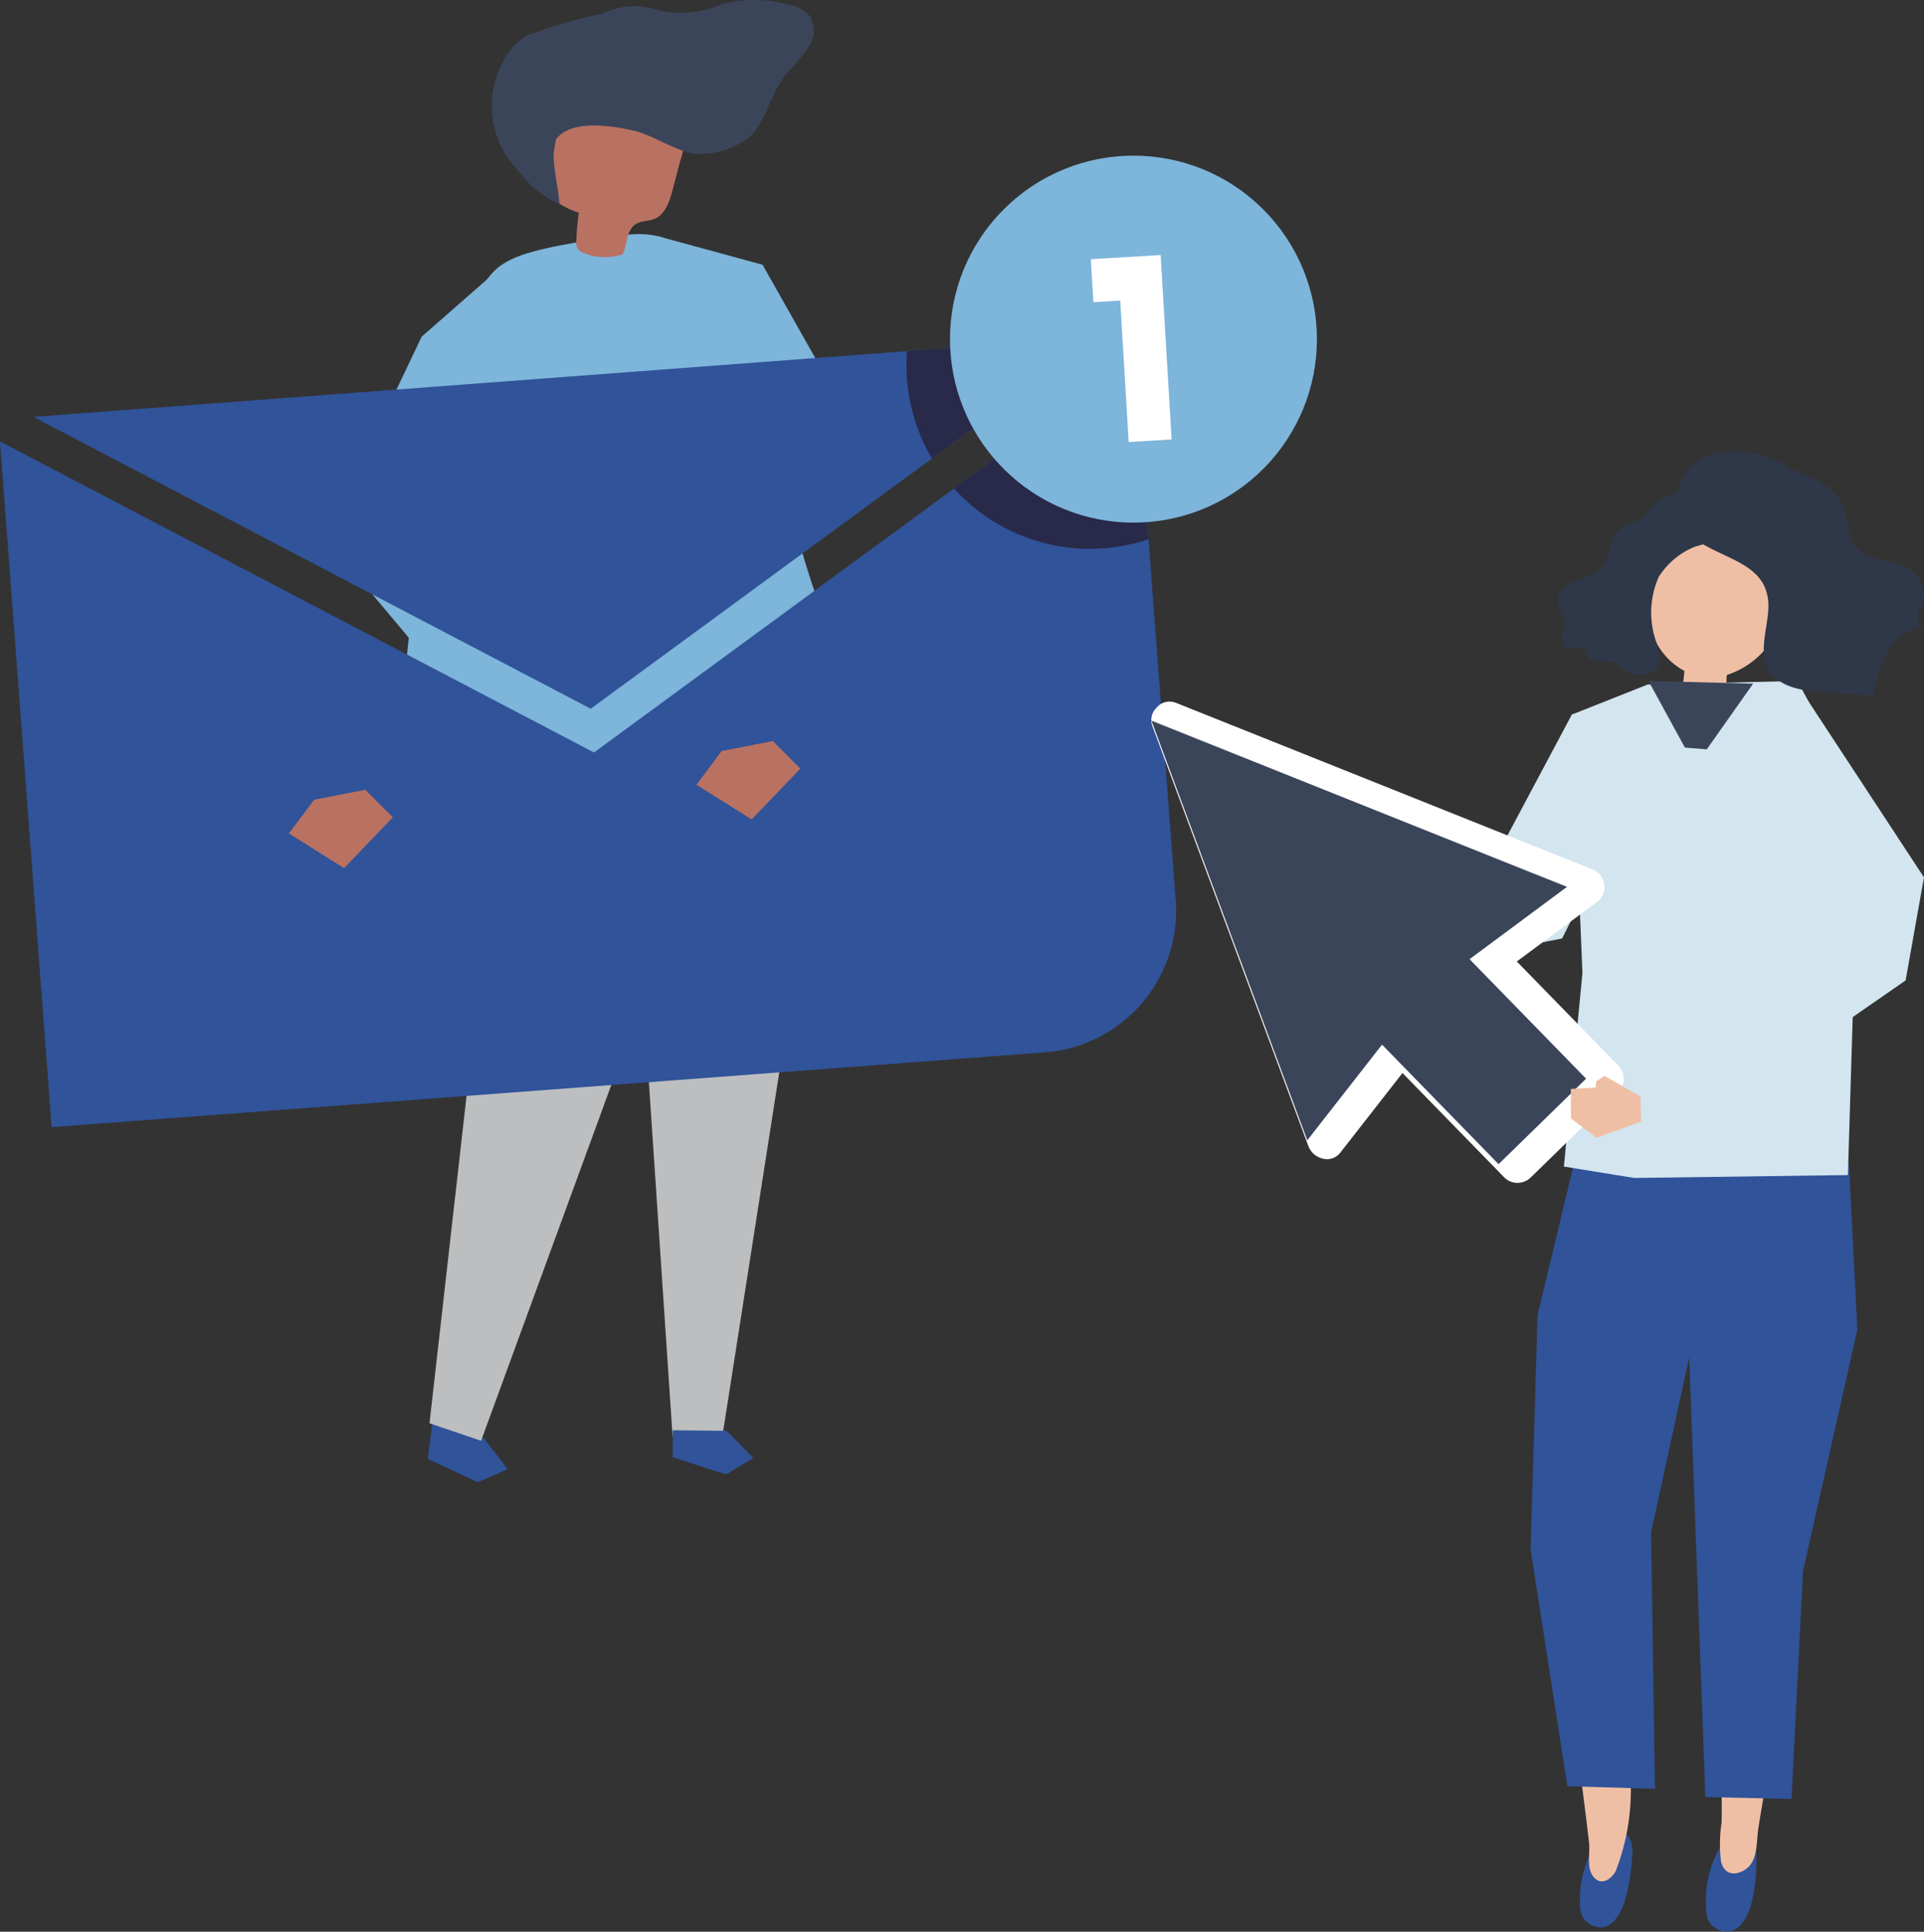 <svg xmlns="http://www.w3.org/2000/svg" width="62.249" height="62.49" viewBox="0 0 62.249 62.49">
  <rect x="0" y="0" width="62.249" height="62.49" fill="#333333" stroke="none"/>
  <g id="object" transform="translate(-1.751 13.797)">
    <g id="Group_873" data-name="Group 873" transform="translate(12.285 -13.797)">
      <g id="Group_872" data-name="Group 872" transform="translate(0)">
        <path id="Path_1966" data-name="Path 1966" d="M359.768,715.106l-.111.863,1.616.756.974-.423-.752-.974-1.616-1.085Z" transform="translate(-356.352 -668.776)" fill="#305399"/>
        <g id="Group_868" data-name="Group 868" transform="translate(3.109 19.829)">
          <path id="Path_1967" data-name="Path 1967" d="M358.131,508.533l1.246-11.01-1.5-12.326.337-2.622,6.7-.254.242,4.267-1.124,10.951L359.8,509.1Z" transform="translate(-357.878 -482.321)" fill="#bcbec0"/>
        </g>
        <path id="Path_1968" data-name="Path 1968" d="M427.181,372.125l3.368.917,3.9,6.9-1.845,1.708-2.6-3.075Z" transform="translate(-416.411 -364.478)" fill="#7db5db"/>
        <g id="Group_869" data-name="Group 869" transform="translate(8.27 19.994)">
          <path id="Path_1969" data-name="Path 1969" d="M411.354,484.888l.018,11.11-2.236,14.3-1.61-.016-.885-13.227-2.071-13.239Z" transform="translate(-404.57 -483.819)" fill="#bcbec0"/>
          <path id="Path_1970" data-name="Path 1970" d="M431.33,722.361l1.732.558.879-.532-.862-.879-1.741-.017Z" transform="translate(-428.372 -695.216)" fill="#305399"/>
        </g>
        <g id="Group_870" data-name="Group 870" transform="translate(2.405 7.573)">
          <path id="Path_1971" data-name="Path 1971" d="M351.523,388.727c.015-.481.042-.883.046-1.027.035-1.292.15-2.58.311-3.863.145-1.149.328-4,.524-5.144a24.414,24.414,0,0,1,1.137-4.171c1.017-2.175.7-2.376,5.169-3.022,1.957-.283,2.42.937,4.02,2.34.158.138.149.962.186,1.18.064.384.134.768.213,1.149.062.3.131.6.208.9h0s1.343,6.113,2.232,7.412,2.724,3.114-.346,4.222a10.976,10.976,0,0,1-1.658.433s-2.511-.279-3.8-.269a21.926,21.926,0,0,0-3.553.331,7.647,7.647,0,0,0-2.279.686c-.667.349-1.149.861-1.826,1.222a.354.354,0,0,1-.207.059C351.509,391.107,351.491,389.74,351.523,388.727Z" transform="translate(-351.512 -371.459)" fill="#7db5db"/>
        </g>
        <g id="Group_871" data-name="Group 871" transform="translate(5.38)">
          <path id="Path_1972" data-name="Path 1972" d="M397.4,334.29a1.837,1.837,0,0,1-1.312-.066.29.29,0,0,1-.186-.272,7.526,7.526,0,0,1,.081-1.007c-.416-.146-.9-.366-.969-.8a1.245,1.245,0,0,1,.025-.414l.293-1.7a1.517,1.517,0,0,1,.176-.565,1.274,1.274,0,0,1,.893-.483,3.1,3.1,0,0,1,2.511.612,1.358,1.358,0,0,1,.424.559,1.842,1.842,0,0,1-.062,1.076l-.257.978c-.1.375-.241.8-.6.941-.192.075-.418.053-.592.163C397.517,333.508,397.558,333.964,397.4,334.29Z" transform="translate(-393.17 -326.062)" fill="#b97262"/>
          <path id="Path_1973" data-name="Path 1973" d="M387.707,305.7a3.677,3.677,0,0,1,.283-.406,7.161,7.161,0,0,0,.682-.822.927.927,0,0,0,.027-1.008,1.1,1.1,0,0,0-.588-.339,4.275,4.275,0,0,0-2.249-.042,3.245,3.245,0,0,1-2.032.21,2.374,2.374,0,0,0-1.833.1,17.064,17.064,0,0,0-2.433.708,2,2,0,0,0-.685.676,3.014,3.014,0,0,0-.008,3.187,4.312,4.312,0,0,0,.469.591,3.23,3.23,0,0,0,1.262,1c.012-.435-.385-1.806-.051-2.163.53-.566,1.728-.368,2.386-.229.717.152,1.356.66,2.068.768a2.68,2.68,0,0,0,1.6-.437C387.143,307.168,387.393,306.215,387.707,305.7Z" transform="translate(-378.42 -302.953)" fill="#3b455a"/>
        </g>
        <path id="Path_1974" data-name="Path 1974" d="M335.652,379.393l-2.787,2.442-3.109,6.533,3.926,4.671.676-2.612Z" transform="translate(-329.757 -370.943)" fill="#7db5db"/>
      </g>
    </g>
    <g id="Group_877" data-name="Group 877" transform="translate(1.751 -11.221)">
      <g id="Group_876" data-name="Group 876" transform="translate(0 0)">
        <g id="Group_874" data-name="Group 874" transform="translate(0 8.318)">
          <path id="Path_1975" data-name="Path 1975" d="M278.682,401.508,244.236,404.1l18.032,9.441Z" transform="translate(-243.156 -401.508)" fill="#305399"/>
          <path id="Path_1976" data-name="Path 1976" d="M234.467,409.891l1.67,22.183,32.291-2.431a4.6,4.6,0,0,0,4.066-5.06l-1.314-17.456-17.495,12.827Z" transform="translate(-234.467 -406.506)" fill="#305399"/>
          <path id="Path_1977" data-name="Path 1977" d="M499.788,401.973a5.972,5.972,0,0,0,0,.9,5.911,5.911,0,0,0,.807,2.573l5.374-3.94Z" transform="translate(-470.442 -401.508)" fill="#292949"/>
          <path id="Path_1978" data-name="Path 1978" d="M518.524,413.347a5.952,5.952,0,0,0,1.448-.292l-.446-5.928-5.847,4.286A5.926,5.926,0,0,0,518.524,413.347Z" transform="translate(-482.814 -406.506)" fill="#292949"/>
        </g>
        <circle id="Ellipse_165" data-name="Ellipse 165" cx="5.936" cy="5.936" r="5.936" transform="translate(28.277 8.395) rotate(-45)" fill="#7db5db"/>
        <g id="Group_875" data-name="Group 875" transform="translate(35.292 5.674)">
          <path id="Path_1979" data-name="Path 1979" d="M556.334,383.555l-1.39.083-.273-4.576-.869.052-.083-1.39,2.259-.135Z" transform="translate(-553.719 -377.589)" fill="#fff"/>
        </g>
      </g>
    </g>
    <g id="Group_902" data-name="Group 902" transform="translate(39.004 0.799)">
      <g id="Group_897" data-name="Group 897" transform="translate(3.783 0)">
        <g id="Group_895" data-name="Group 895">
          <g id="Group_880" data-name="Group 880" transform="translate(14.139 34.942)">
            <g id="Group_878" data-name="Group 878" transform="translate(0 9.759)">
              <path id="Path_1980" data-name="Path 1980" d="M750.03,714.773a.577.577,0,0,1,.522-.224.59.59,0,0,1,.439.33,1.121,1.121,0,0,1,.075.376c-.016-.2.121,2.216-.832,2.461a.657.657,0,0,1-.776-.5A3.481,3.481,0,0,1,750.03,714.773Z" transform="translate(-749.412 -714.543)" fill="#305399"/>
            </g>
            <g id="Group_879" data-name="Group 879" transform="translate(0.305)">
              <path id="Path_1981" data-name="Path 1981" d="M752.168,626.263l.046,4.039c-.054,1.794.227,3.6.173,5.392a4.551,4.551,0,0,0-.016,1.257c.1.4.427.471.76.268.447-.271.375-.905.449-1.367.2-1.27.444-2.535.658-3.8.1-.622-.111-1.494-.064-2.123l.652-3.385Z" transform="translate(-752.168 -626.263)" fill="#efbfa5"/>
            </g>
          </g>
          <g id="Group_881" data-name="Group 881" transform="translate(13.381 22.911)">
            <path id="Path_1982" data-name="Path 1982" d="M748.239,522.93l-1.758,7.808-.373,7.374-2.787-.063-.758-20.626,5.4.1Z" transform="translate(-742.563 -517.424)" fill="#305399"/>
          </g>
          <g id="Group_886" data-name="Group 886" transform="translate(8.485 23.061)">
            <g id="Group_884" data-name="Group 884" transform="translate(1.085 12.449)">
              <g id="Group_882" data-name="Group 882" transform="translate(0.494 9.071)">
                <path id="Path_1983" data-name="Path 1983" d="M713.266,713.648a.566.566,0,0,1,.53-.193.6.6,0,0,1,.423.357,1.137,1.137,0,0,1,.059.381c-.008-.206-.012,2.232-.935,2.413a.668.668,0,0,1-.752-.547A3.461,3.461,0,0,1,713.266,713.648Z" transform="translate(-712.56 -713.444)" fill="#305399"/>
              </g>
              <g id="Group_883" data-name="Group 883">
                <path id="Path_1984" data-name="Path 1984" d="M710.758,631.392l-.237,4.032c-.019,1.12-.169,2.232-.285,3.345a7.277,7.277,0,0,1-.48,3.051c-.169.295-.512.491-.751.133-.185-.276-.075-.737-.11-1.05-.144-1.279-.324-2.553-.478-3.83-.075-.626.181-1.487.164-2.118l-.492-3.412Z" transform="translate(-708.089 -631.392)" fill="#efbfa5"/>
              </g>
            </g>
            <g id="Group_885" data-name="Group 885">
              <path id="Path_1985" data-name="Path 1985" d="M698.5,523.659l-.227,7.58,1.19,7.665,2.835.085-.125-8.3,1.5-6.879.5-4.5-4.5-.531Z" transform="translate(-698.274 -518.78)" fill="#305399"/>
            </g>
          </g>
          <g id="Group_887" data-name="Group 887" transform="translate(9.563 7.433)">
            <path id="Path_1986" data-name="Path 1986" d="M710.728,377.528l4.847-.116,2.81,5.226-1,4.9-.178,5.858-6.914.094-2.275-.369.6-6.259-.346-8.361Z" transform="translate(-708.019 -377.413)" fill="#d3e5ef"/>
          </g>
          <g id="Group_888" data-name="Group 888" transform="translate(13.381 7.793)">
            <path id="Path_1987" data-name="Path 1987" d="M746.46,380.673l3.934,5.992L749.8,390l-6.093,4.221-1.147-1,4.074-5.15-.158-3.254Z" transform="translate(-742.563 -380.673)" fill="#d3e5ef"/>
          </g>
          <g id="Group_889" data-name="Group 889" transform="translate(0 8.517)">
            <path id="Path_1988" data-name="Path 1988" d="M633.544,389.417l-2.524,5.047L628.3,395l-6.782-2.961,1.17-1.327,6.185,1.132,2.466-4.63Z" transform="translate(-621.516 -387.219)" fill="#d3e5ef"/>
          </g>
          <g id="Group_894" data-name="Group 894" transform="translate(9.367)">
            <g id="Group_890" data-name="Group 890" transform="translate(2.919 2.221)">
              <path id="Path_1989" data-name="Path 1989" d="M732.936,331.538c.731-2.124,3.535-1.328,4.113.563a2.772,2.772,0,0,1-1.854,3.189,1.245,1.245,0,0,0-.01.132,4.142,4.142,0,0,1-.055.591,6.441,6.441,0,0,1-1.255-.166.169.169,0,0,1-.116-.057c-.045-.07.028-.277.036-.355l.029-.276a2.207,2.207,0,0,1-1.14-1.631A4.1,4.1,0,0,1,732.936,331.538Z" transform="translate(-732.647 -330.271)" fill="#efbfa5"/>
            </g>
            <g id="Group_893" data-name="Group 893">
              <g id="Group_891" data-name="Group 891" transform="translate(0 1.267)">
                <path id="Path_1990" data-name="Path 1990" d="M711.283,321.94a1.115,1.115,0,0,1,.253.57.891.891,0,0,1,.022.369c-.1.482-.582.457-.952.613a2.467,2.467,0,0,0-1.1.951,2.859,2.859,0,0,0-.058,2.157c.057.247.172.615-.02.836a.824.824,0,0,1-.879.074c-.213-.105-.389-.3-.623-.34s-.583.068-.7-.16a1.548,1.548,0,0,0-.076-.2c-.137-.2-.478.034-.671-.1a.377.377,0,0,1-.078-.409.974.974,0,0,0,.08-.434,1.434,1.434,0,0,0-.17-.338.666.666,0,0,1,.092-.708c.305-.353.9-.286,1.223-.619a1.439,1.439,0,0,0,.3-.659,1.263,1.263,0,0,1,.322-.646c.225-.2.55-.164.772-.4a4.541,4.541,0,0,1,.364-.437,2.928,2.928,0,0,1,.81-.36A1.054,1.054,0,0,1,711.283,321.94Z" transform="translate(-706.245 -321.639)" fill="#2f3849"/>
              </g>
              <g id="Group_892" data-name="Group 892" transform="translate(3.81)">
                <path id="Path_1991" data-name="Path 1991" d="M743.714,315.135c.013.7-.334,1.455-.012,2.07s1.135.733,1.826.766c.114.005,1.571.131,1.577.1a4.747,4.747,0,0,1,.476-1.411,1.555,1.555,0,0,1,1.168-.812.3.3,0,0,1-.2-.342,2.316,2.316,0,0,1,.135-.416.979.979,0,0,0-.256-.983c-.515-.481-1.45-.281-1.892-.833-.274-.342-.242-.838-.385-1.256-.278-.808-1.162-.977-1.823-1.342a3.167,3.167,0,0,0-2.16-.462,1.642,1.642,0,0,0-1.356,2.14c.494,1.227,2.469,1.121,2.838,2.367A1.538,1.538,0,0,1,743.714,315.135Z" transform="translate(-740.713 -310.177)" fill="#2f3849"/>
              </g>
            </g>
          </g>
        </g>
        <g id="Group_896" data-name="Group 896" transform="translate(12.296 7.433)">
          <path id="Path_1992" data-name="Path 1992" d="M736.128,377.5l-1.5,2.125-.707-.058-1.178-2.155Z" transform="translate(-732.74 -377.413)" fill="#3b455a"/>
        </g>
      </g>
      <g id="Group_900" data-name="Group 900" transform="translate(0 8.105)">
        <g id="Group_899" data-name="Group 899">
          <path id="Path_1993" data-name="Path 1993" d="M600.467,400.23a.426.426,0,0,1-.308-.127l-3.424-3.51-2.127,2.723a.378.378,0,0,1-.3.15.5.5,0,0,1-.442-.313l-5.043-13.576a.388.388,0,0,1,.1-.436.373.373,0,0,1,.3-.148.433.433,0,0,1,.161.032l13.446,5.377a.46.46,0,0,1,.3.365.454.454,0,0,1-.192.423l-2.726,2.023,3.417,3.5a.446.446,0,0,1,0,.623l-2.833,2.764a.454.454,0,0,1-.315.127Zm-3.777-4.745a.455.455,0,0,1,.322.129l3.467,3.555,2.2-2.148-3.461-3.548a.427.427,0,0,1-.126-.336.482.482,0,0,1,.2-.344l2.5-1.855L590,386.22l4.424,11.911,1.953-2.5A.394.394,0,0,1,596.69,395.486Z" transform="translate(-588.625 -384.827)" fill="#fff"/>
          <g id="Group_898" data-name="Group 898">
            <path id="Path_1994" data-name="Path 1994" d="M602.4,395.267l-1.654-1.7-1.631-1.672,1.135-.842,1.439-1.068a.61.61,0,0,0-.143-1.076l-4.571-1.828-7.223-2.888-.983-.393-.67-.268a.6.6,0,0,0-.223-.044.536.536,0,0,0-.419.2.555.555,0,0,0-.128.606l.182.489,1.532,4.125,2.709,7.293.313.842.307.826a.661.661,0,0,0,.6.421.541.541,0,0,0,.434-.214l1.083-1.386.927-1.187,1.282,1.314,1.547,1.586.463.475a.59.59,0,0,0,.427.178.622.622,0,0,0,.431-.174l1.394-1.36,1.438-1.4A.607.607,0,0,0,602.4,395.267Zm-.235.62-2.833,2.764a.287.287,0,0,1-.2.08.262.262,0,0,1-.189-.077l-.463-.475-3.094-3.171-2.244,2.872a.213.213,0,0,1-.172.086.328.328,0,0,1-.287-.2l-.62-1.668-2.709-7.292-1.714-4.615a.225.225,0,0,1,.063-.266.208.208,0,0,1,.174-.095.266.266,0,0,1,.1.021l1.653.661,7.223,2.888,4.571,1.828a.279.279,0,0,1,.068.5l-2.878,2.136.241.247,3.308,3.391A.279.279,0,0,1,602.167,395.887Z" transform="translate(-587.293 -383.493)" fill="#fff"/>
            <path id="Path_1995" data-name="Path 1995" d="M606.743,400.872a.279.279,0,0,1,.054-.432l2.738-2.032-1.169-.468-7.223-2.888-4.028-1.611.413,1.111,2.709,7.292,1.536,4.136,2.136-2.734a.23.23,0,0,1,.185-.081.29.29,0,0,1,.2.079l.463.475,3.12,3.2,2.439-2.38-.268-.275Zm1.143,5.577-.689-.706-2.2-2.255-.07-.072-.393-.4a.615.615,0,0,0-.44-.179.559.559,0,0,0-.447.209l-1.068,1.367-.7.9-.532-1.432-.8-2.148-2.709-7.292-.152-.411,3.333,1.333,3.612,1.444,3.611,1.444.6.239.019.008-.868.645-1.393,1.034a.647.647,0,0,0-.265.464.592.592,0,0,0,.172.465l1.654,1.7,1.654,1.7.037.038Z" transform="translate(-596.029 -392.342)" fill="#fff"/>
          </g>
        </g>
        <path id="Path_1996" data-name="Path 1996" d="M592.851,389.078l5.043,13.576,2.418-3.095,3.771,3.866,1.416-1.382,1.416-1.382-3.771-3.866,3.153-2.34Z" transform="translate(-592.851 -388.467)" fill="#3b455a"/>
      </g>
      <g id="Group_901" data-name="Group 901" transform="translate(13.571 20.207)">
        <path id="Path_1997" data-name="Path 1997" d="M712.306,493.634l.026.817-1.443.525-.832-.63v-.952l.8-.045.025-.209.263-.169Z" transform="translate(-710.057 -492.971)" fill="#efbfa5"/>
      </g>
    </g>
    <path id="Path_1998" data-name="Path 1998" d="M334.861,410.679l.816-1.09,1.656-.322.892.89-1.579,1.645Z" transform="translate(-323.763 -397.515)" fill="#b97262"/>
    <path id="Path_1999" data-name="Path 1999" d="M454.141,396.427l.816-1.09,1.656-.322.892.89-1.579,1.645Z" transform="translate(-429.857 -384.839)" fill="#b97262"/>
  </g>
</svg>
